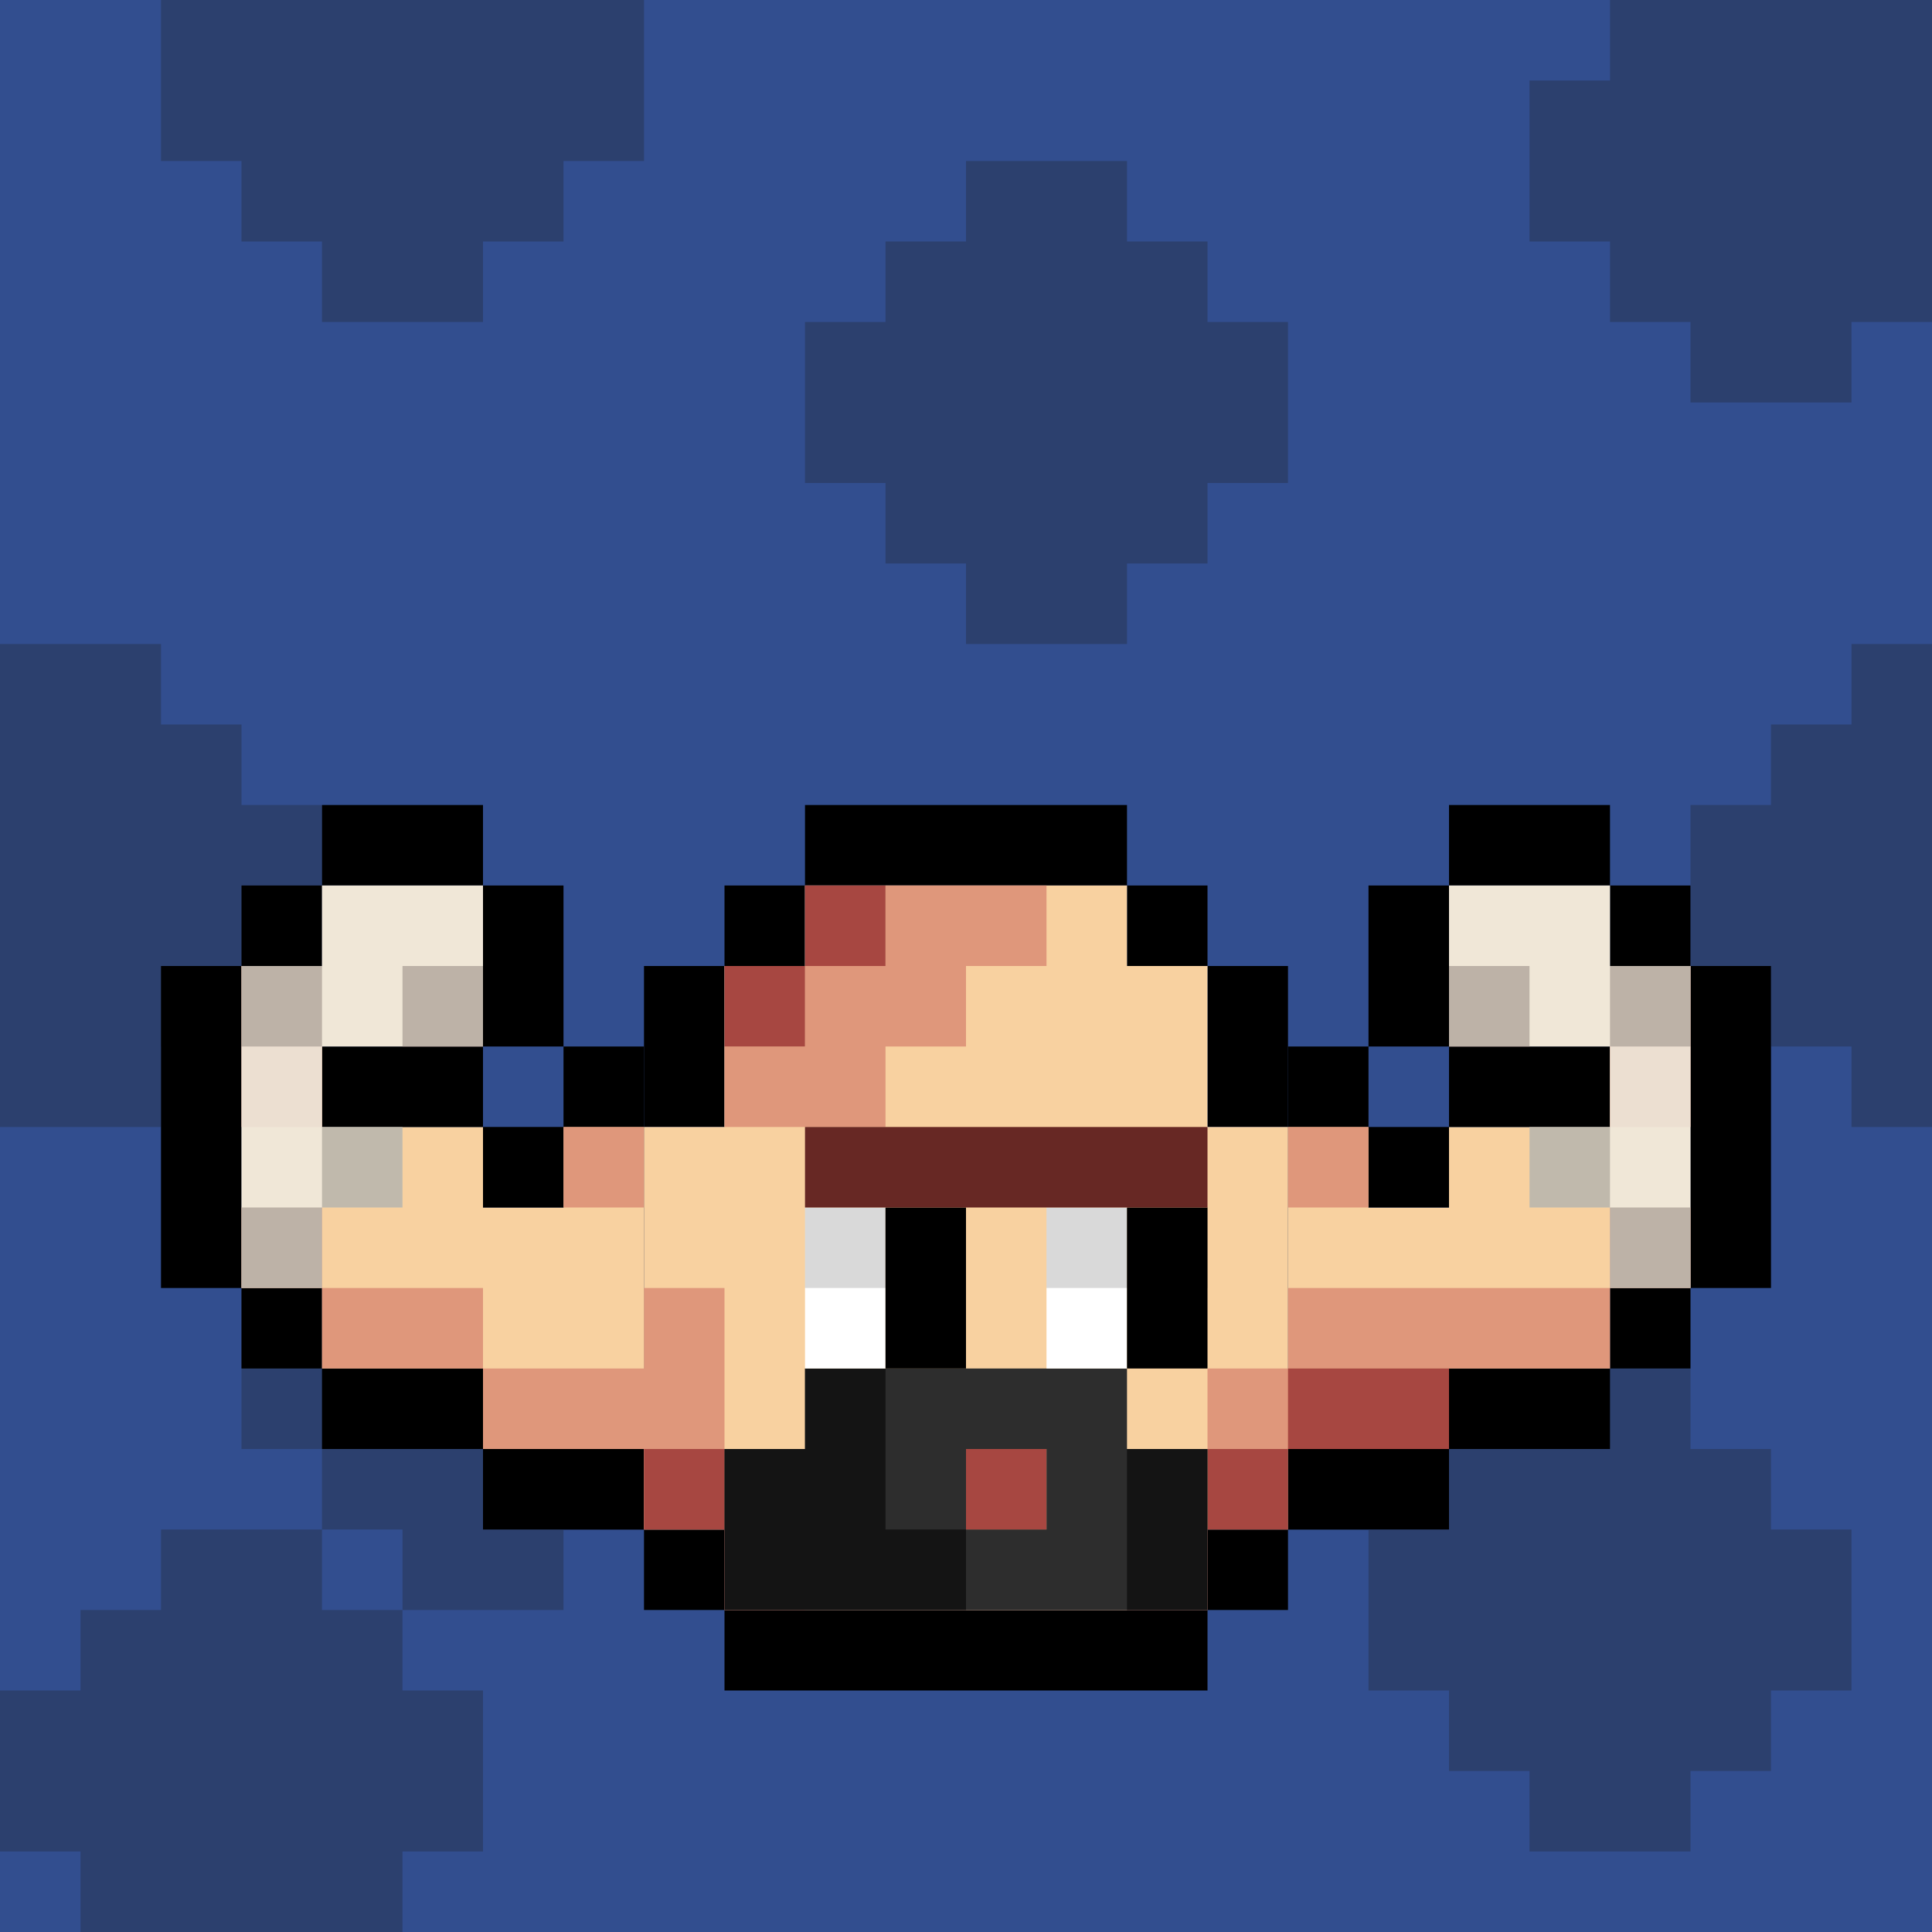 <svg width="24" height="24" viewBox="0 0 24 24" fill="none" xmlns="http://www.w3.org/2000/svg">
<rect x="0" y="0" width="24" height="24" fill="#333333" stroke="none"/>
<g id="smolbodies-man" clip-path="url(#clip0_838_57960)">
<rect width="24" height="24" fill="#324E8F"/>
<g id="decoration-background">
<path id="Union" fill-rule="evenodd" clip-rule="evenodd" d="M4 -2H6V-1H7V0H8V2H7V3H6V4H4V3H3V2H2V0H3V-1H4V-2Z" fill="#2C406E"/>
<path id="Union_2" fill-rule="evenodd" clip-rule="evenodd" d="M12 2H14V3H15V4H16V6H15V7H14V8H12V7H11V6H10V4H11V3H12V2Z" fill="#2C406E"/>
<path id="Union_3" fill-rule="evenodd" clip-rule="evenodd" d="M21 -1H23V0H24V1H25V3H24V4H23V5H21V4H20V3H19V1H20V0H21V-1Z" fill="#2C406E"/>
<path id="Union_4" fill-rule="evenodd" clip-rule="evenodd" d="M2 19H4V20H5V21H6V23H5V24H4V25H2V24H1V23H0V21H1V20H2V19Z" fill="#2C406E"/>
<path id="Union_5" fill-rule="evenodd" clip-rule="evenodd" d="M19 17H21V18H22V19H23V21H22V22H21V23H19V22H18V21H17V19H18V18H19V17Z" fill="#2C406E"/>
<path id="Union_6" fill-rule="evenodd" clip-rule="evenodd" d="M23 8H25V9H26V10H27V12H26V13H25V14H23V13H22V12H21V10H22V9H23V8Z" fill="#2C406E"/>
<path id="Union_7" fill-rule="evenodd" clip-rule="evenodd" d="M0 8H2V9H3V10H4V12H3V13H2V14H0V13H-1V12H-2V10H-1V9H0V8Z" fill="#2C406E"/>
<path id="Union_8" fill-rule="evenodd" clip-rule="evenodd" d="M5 14H7V15H8V16H9V18H8V19H7V20H5V19H4V18H3V16H4V15H5V14Z" fill="#2C406E"/>
</g>
<g id="inside-rare">
<path id="fill-meat" fill-rule="evenodd" clip-rule="evenodd" d="M13 13H11V14H10V15H11V16H13V15H14V14H13V13Z" fill="#DB00FF"/>
<path id="static-shine" fill-rule="evenodd" clip-rule="evenodd" d="M13 13H12H11V14H12H13V13ZM13 14V15H14V14H13Z" fill="white" fill-opacity="0.59"/>
<path id="static-shadow" fill-rule="evenodd" clip-rule="evenodd" d="M11 14H10V15H11V16H13V15H11V14Z" fill="black" fill-opacity="0.17"/>
</g>
<g id="body-swol">
<g id="border">
<path id="static-border" fill-rule="evenodd" clip-rule="evenodd" d="M10 10H14V11H15V12H16V14H17V19H16V20H15V21H9V20H8V19H7V14H8V12H9V11H10V10ZM10 11V12H9V14H8V19H9V20H15V19H16V14H15V12H14V11H10Z" fill="black"/>
</g>
<path id="fill-color" fill-rule="evenodd" clip-rule="evenodd" d="M14 11H10V12H9V14H8V19H9V20H10H14H15V19H16V14H15V12H14V11Z" fill="#F8D1A0"/>
<g id="arm">
<path id="fill" fill-rule="evenodd" clip-rule="evenodd" d="M6 11H4V12H3V13V16H4V17H5H6V18H7H8V17V16V15V14H7V15H6V14H4V13H5H6V12V11Z" fill="#F8D1A0"/>
<path id="border_2" fill-rule="evenodd" clip-rule="evenodd" d="M6 10H4V11H3V12H2V16H3V17H4V18H6V19H8V18H6V17H4V16H3V12H4V11H6V12V13H4V14H6V15H7V14H8V13H7V12V11H6V10ZM7 13H6V14H7V13Z" fill="black"/>
</g>
<g id="arm_2">
<path id="fill_2" fill-rule="evenodd" clip-rule="evenodd" d="M18 11H20V12H21V13V16H20V17H19H18V18H17H16V17V16V15V14H17V15H18V14H20V13H19H18V12V11Z" fill="#F8D1A0"/>
<path id="border_3" fill-rule="evenodd" clip-rule="evenodd" d="M18 10H20V11H21V12H22V16H21V17H20V18H18V19H16V18H18V17H20V16H21V12H20V11H18V12V13H20V14H18V15H17V14H16V13H17V12V11H18V10ZM17 13H18V14H17V13Z" fill="black"/>
</g>
<path id="static-shadow-big" fill-rule="evenodd" clip-rule="evenodd" d="M13 11H11V12H10V13H9V14H11V13H12V12H13V11ZM9 16H8V17H6V18H8V19H9V20H13H14V19H13H11V18H10H9V17V16ZM4 16V17H5H6V16H5H4ZM4 16V15H3V16H4ZM7 14H8V15H7V14ZM16 17V16H18H20V15H21V16H20V17H18V18H16H15V17H16ZM3 12H4V14H3V12ZM21 12H20V14H21V12ZM6 13H5V12H6V13ZM18 13H19V12H18V13ZM16 14H17V15H16V14Z" fill="#DF977B"/>
<path id="static-shadow_2" fill-rule="evenodd" clip-rule="evenodd" d="M11 11H10V12H11V11ZM10 12H9V13H10V12ZM8 18H9V19H10V20H9V19H8V18ZM14 19H15V18H16V17H18V18H16V19H15V20H14V19Z" fill="#A74741"/>
</g>
<g id="mouth-beard">
<path id="static-mouth" fill-rule="evenodd" clip-rule="evenodd" d="M12 18H13V19H12V18Z" fill="#A74741"/>
<g id="beard">
<path id="Union_9" fill-rule="evenodd" clip-rule="evenodd" d="M13 17H10V18H9V20H10H14H15V18H14V17H13ZM12 18H13V19H12V18Z" fill="#2D2D2D"/>
<path id="Union_10" fill-rule="evenodd" clip-rule="evenodd" d="M10 17H11V18V19H12V20H10H9V18H10V17ZM15 18H14V19V20H15V19V18Z" fill="black" fill-opacity="0.55"/>
</g>
</g>
<g id="eyes-brow">
<path id="static-sclera" fill-rule="evenodd" clip-rule="evenodd" d="M13 15H14V17H13V15ZM10 15H11V17H10V15Z" fill="white"/>
<path id="static-pupils" fill-rule="evenodd" clip-rule="evenodd" d="M14 15H15V17H14V15ZM11 15H12V17H11V15Z" fill="black"/>
<path id="static-lids" fill-rule="evenodd" clip-rule="evenodd" d="M13 15H15V16H13V15ZM10 15H12V16H10V15Z" fill="black" fill-opacity="0.15"/>
<rect id="brow" x="10" y="14" width="5" height="1" fill="#672824"/>
</g>
<g id="accessory-gloves">
<path id="Union_11" fill-rule="evenodd" clip-rule="evenodd" d="M4 11H6V12V13H4V14H5V15H4V16H3V15V14V13V12H4V11ZM20 11H18V12V13H20V14H19V15H20V16H21V15V14V13V12H20V11Z" fill="#EEEBE1" fill-opacity="0.85"/>
<path id="shadow" fill-rule="evenodd" clip-rule="evenodd" d="M6 12H5V13H6V12ZM18 12H19V13H18V12ZM3 15H4V16H3V15ZM4 15H5V14H4V15ZM20 15H21V16H20V15ZM20 15H19V14H20V15ZM3 12H4V13H3V12ZM20 12H21V13H20V12Z" fill="black" fill-opacity="0.2"/>
</g>
</g>
</svg>
